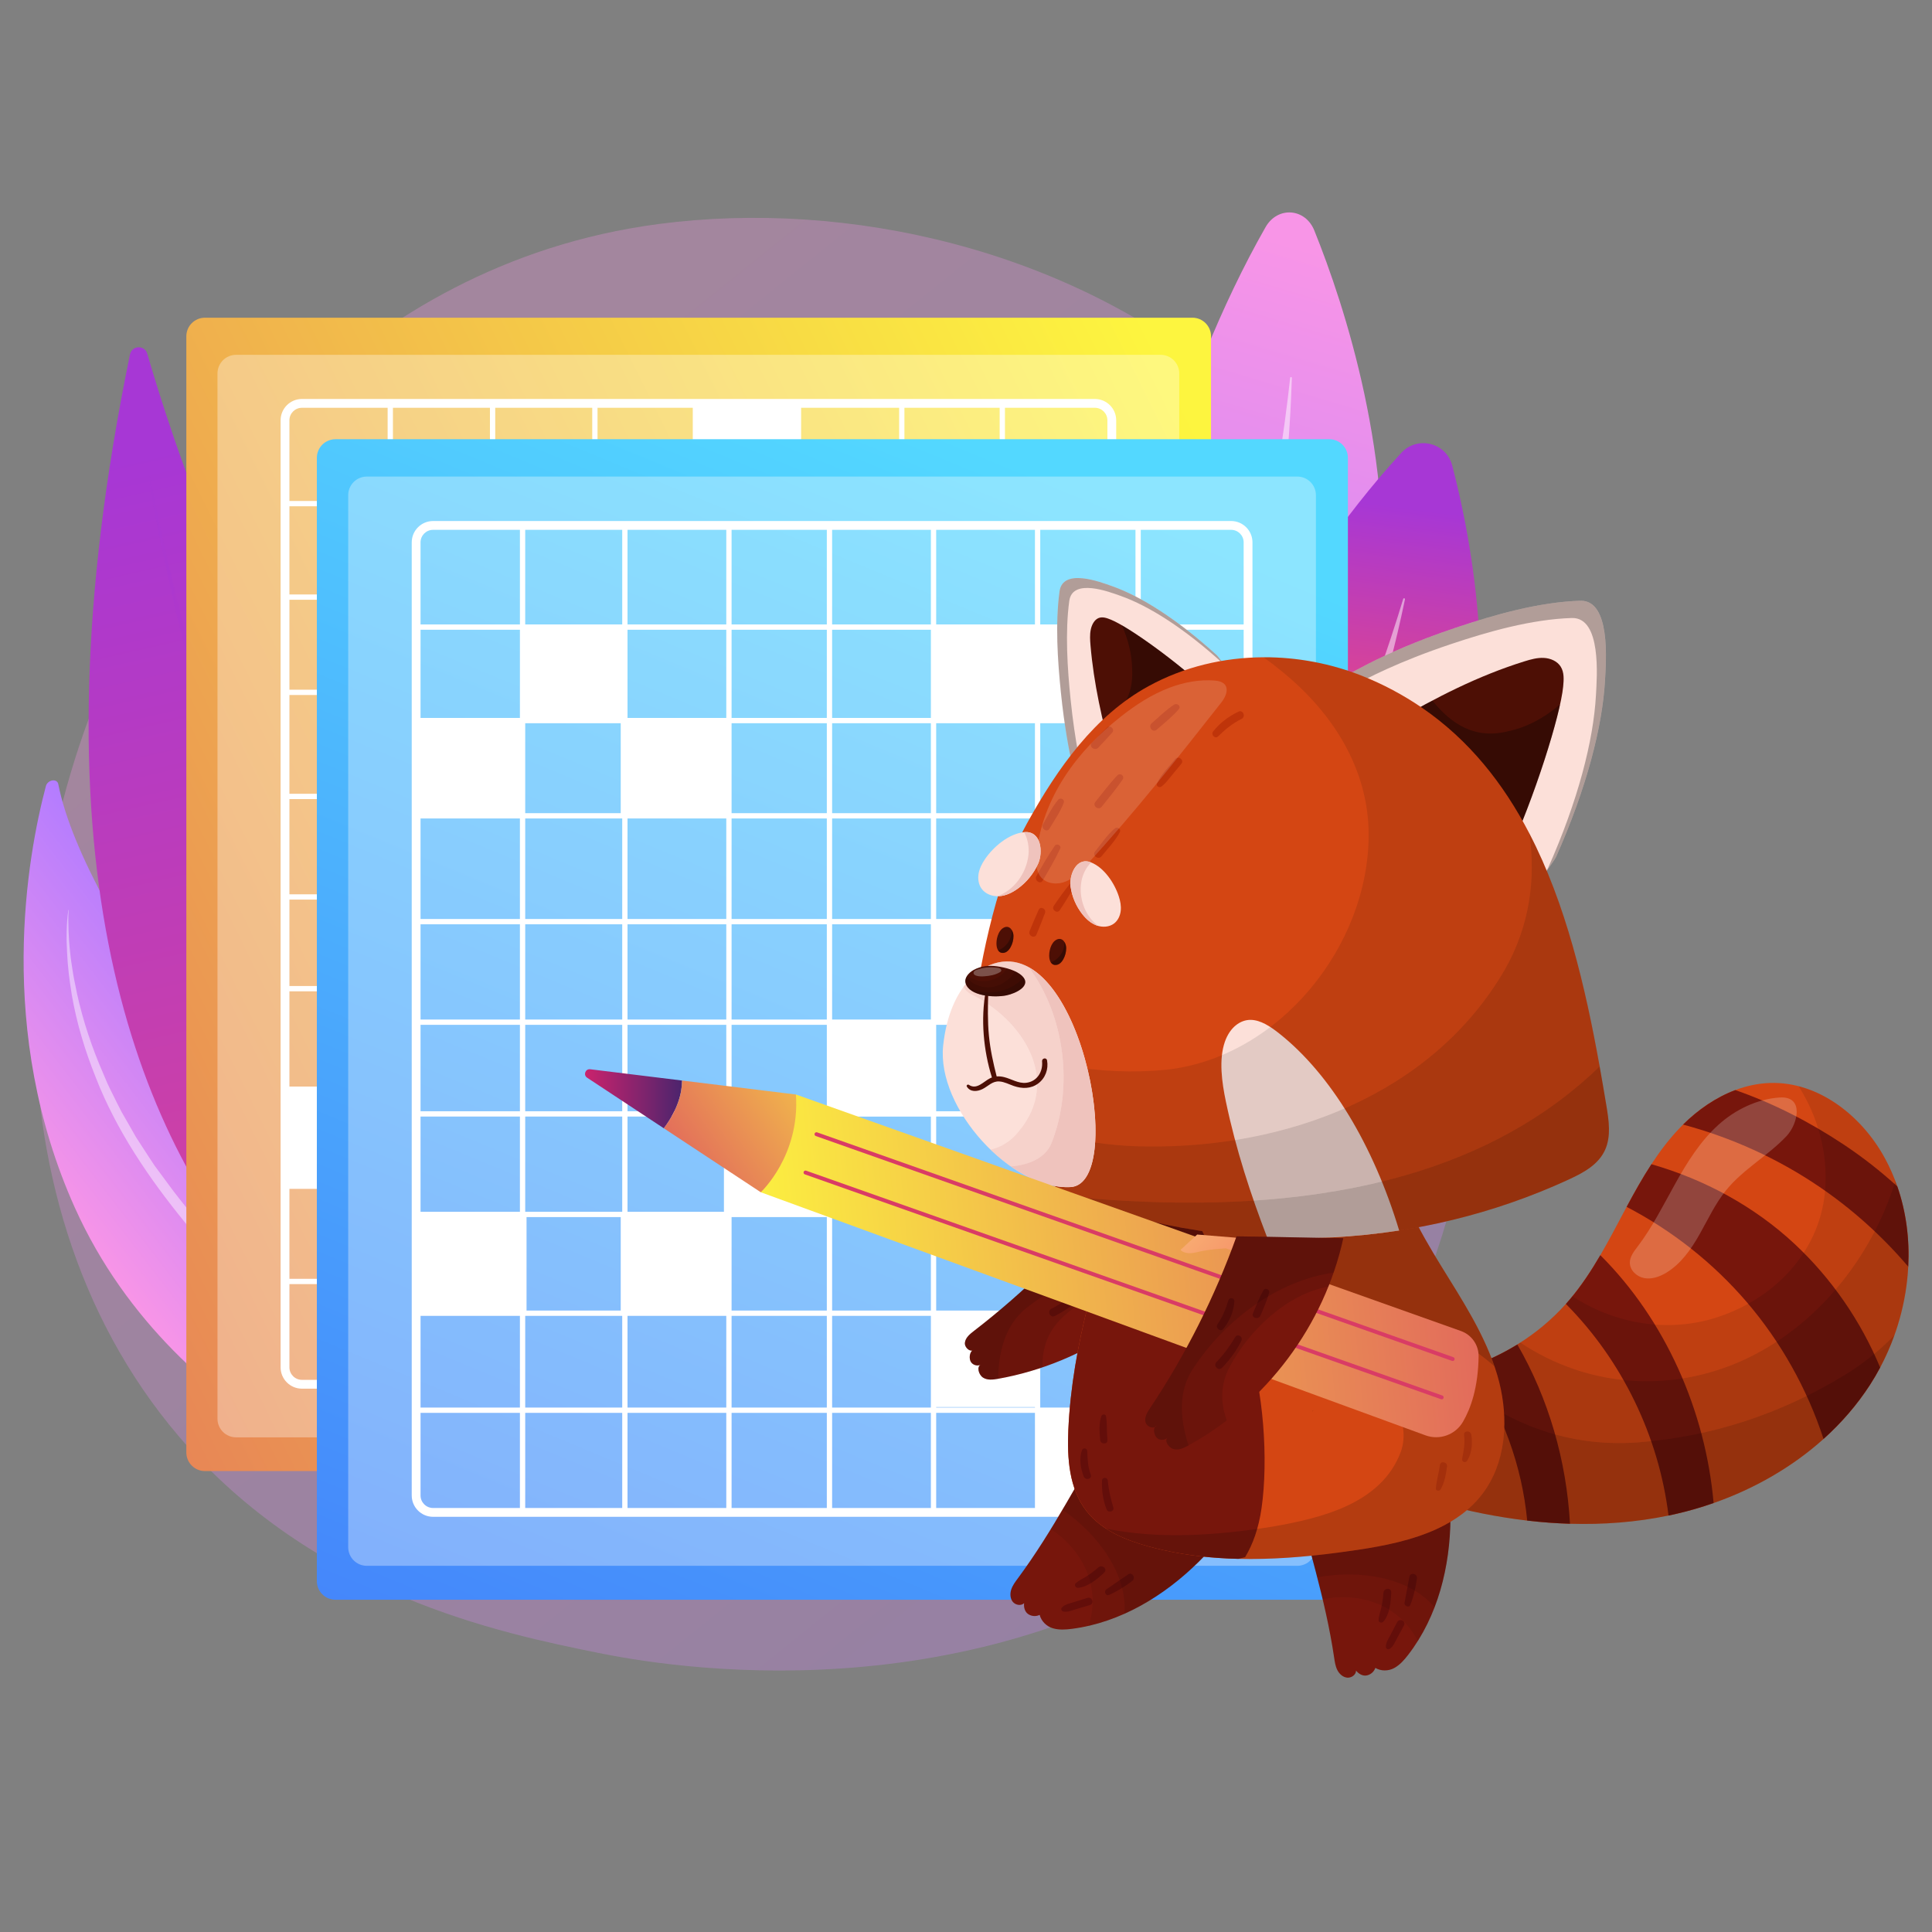 <?xml version="1.0" encoding="utf-8"?>
<!-- Generator: Adobe Illustrator 24.1.2, SVG Export Plug-In . SVG Version: 6.00 Build 0)  -->
<svg version="1.1" xmlns="http://www.w3.org/2000/svg" xmlns:xlink="http://www.w3.org/1999/xlink" x="0px" y="0px"
	 viewBox="0 0 3710 3710" style="enable-background:new 0 0 3710 3710;" xml:space="preserve">
<rect x="0" y="0" width="3710" height="3710" fill="#808080" stroke="none"/>
<style type="text/css">
	.st0{opacity:0.3;fill:url(#SVGID_1_);}
	.st1{fill:url(#SVGID_2_);}
	.st2{opacity:0.5;fill:#FFFFFF;}
	.st3{fill:url(#SVGID_3_);}
	.st4{fill:url(#SVGID_4_);}
	.st5{opacity:0.45;fill:#FFFFFF;}
	.st6{fill:url(#SVGID_5_);}
	.st7{opacity:0.43;fill:url(#SVGID_6_);}
	.st8{fill:url(#SVGID_7_);}
	.st9{opacity:0.33;fill:#FFFFFF;}
	.st10{fill:#FFFFFF;}
	.st11{fill:url(#SVGID_8_);}
	.st12{fill:#77160C;}
	.st13{fill:#630E0A;}
	.st14{opacity:0.2;}
	.st15{opacity:0.1;}
	.st16{fill:#D44613;}
	.st17{opacity:0.3;}
	.st18{opacity:0.07;}
	.st19{opacity:0.15;}
	.st20{fill:#C1380E;}
	.st21{fill:#FCE0D9;}
	.st22{fill:#4D0F05;}
	.st23{fill:#BF340A;}
	.st24{fill:#EFC3BD;}
	.st25{opacity:0.5;}
	.st26{fill:#ECECEC;}
	.st27{fill:url(#SVGID_9_);}
	.st28{fill:url(#SVGID_10_);}
	.st29{fill:url(#SVGID_11_);}
	.st30{fill:url(#SVGID_12_);}
	.st31{fill:url(#SVGID_13_);}
	.st32{fill:url(#SVGID_14_);}
</style>
<g id="Background">
</g>
<g id="Illustration">
	<g>
		<linearGradient id="SVGID_1_" gradientUnits="userSpaceOnUse" x1="3204.649" y1="4031.235" x2="722.489" y2="948.548">
			<stop  offset="0" style="stop-color:#B37CFF"/>
			<stop  offset="1" style="stop-color:#F895E7"/>
		</linearGradient>
		<path class="st0" d="M2521.79,2815.53c-57.01,60.02-110.96,98.73-153.58,129.31c-501.01,359.48-1093.84,254.69-1219.84,229.1
			c-186.05-37.79-545.69-110.83-805.7-416.6c-393.37-462.6-332.12-1191.41-26.99-1672.51c55.81-88,350.63-576.43,949.85-654.76
			c362.64-47.4,785.36,48.2,1091.48,304.67C2999.59,1273.11,2953.84,2360.68,2521.79,2815.53z"/>
		<g>
			<g>
				
					<linearGradient id="SVGID_2_" gradientUnits="userSpaceOnUse" x1="3293.025" y1="2783.158" x2="3996.62" y2="1427.812" gradientTransform="matrix(0.658 -0.277 0.162 0.96 -347.799 211.961)">
					<stop  offset="0" style="stop-color:#B37CFF"/>
					<stop  offset="1" style="stop-color:#F895E7"/>
				</linearGradient>
				<path class="st1" d="M2021.45,2029.99c0,0,66.18-993.04,408.81-1593.84c23.03-40.39,76.18-36.77,93.63,6.51
					C2640.56,732.09,2912.16,1625.85,2021.45,2029.99z"/>
				<path class="st2" d="M2097.21,1952.18c-1.75,2.68,1.5,5.75,3.55,3.36c75.5-88.17,356.78-504.13,379.97-1229.59
					c0.07-2.33-2.99-2.62-3.24-0.31C2458.88,896.36,2373.62,1529.03,2097.21,1952.18z"/>
			</g>
			<g>
				
					<linearGradient id="SVGID_3_" gradientUnits="userSpaceOnUse" x1="1351.411" y1="2338.163" x2="1085.183" y2="2762.156" gradientTransform="matrix(0.908 -0.419 0.419 0.908 332.394 -602.802)">
					<stop  offset="0" style="stop-color:#A737D5"/>
					<stop  offset="1" style="stop-color:#EF497A"/>
				</linearGradient>
				<path class="st3" d="M2005.39,2284.8c0,0,228.16-918,685.48-1415.17c30.74-33.42,86.25-19.8,97.76,24.13
					C2865.58,1187.48,3009.65,2077.45,2005.39,2284.8z"/>
				<path class="st2" d="M2097.73,2226.46c-2.27,2.17,0.67,5.68,3.21,3.83c93.72-68.11,456.84-403.84,596.98-1079.32
					c0.45-2.17-2.74-3.03-3.37-0.91C2647.69,1306.48,2456.86,1883.05,2097.73,2226.46z"/>
			</g>
		</g>
		<g>
			<g>
				
					<linearGradient id="SVGID_4_" gradientUnits="userSpaceOnUse" x1="4407.8" y1="8141.754" x2="4903.605" y2="8141.754" gradientTransform="matrix(-0.793 0.609 0.487 0.634 104.013 -5741.373)">
					<stop  offset="0" style="stop-color:#B37CFF"/>
					<stop  offset="1" style="stop-color:#F895E7"/>
				</linearGradient>
				<path class="st4" d="M821.82,2890.16c0,0,49.87-214.41-116.77-437.31c-154.61-206.82-542.06-686.07-593.1-947.02
					c-2.26-11.56-20.54-8.66-23.85,3.82c-35.43,133.79-97.14,469.85,55.77,809.74C341.08,2757.69,821.82,2890.16,821.82,2890.16z"/>
				<path class="st5" d="M131.19,1747.51c-3.74,27.03-3.86,54.46-2.39,81.71c1.19,27.32,4.71,54.47,9.1,81.5
					c9.37,53.98,25.28,106.77,45.72,157.65c39.79,102.46,102.82,194.68,171.48,278.96c17.06,21.24,34.43,42.24,51.81,63.23
					c17.57,20.82,35.21,41.59,53.21,62.02c17.84,20.59,36.02,40.85,54.13,61.17l55.15,60.16c36.82,40.01,73.66,79.93,108.83,121.08
					c17.75,20.46,34.41,41.72,50.14,63.65c7.32,11.28,15.22,22.28,21.55,34.15c7.16,11.46,12.44,23.81,18.23,36.01l0.07,0.16
					c0.61,1.29,2.15,1.84,3.44,1.23c1.21-0.58,1.77-1.99,1.32-3.22c-9.46-25.81-22.35-50.22-37.04-73.38
					c-15.06-22.88-31.11-45.11-48.16-66.42c-33.99-42.77-70.38-83.3-106.15-124.24l-53.69-61.33
					c-17.84-20.47-35.78-40.84-53.33-61.53c-35.3-41.22-69.97-82.94-104-125.19c-16.69-21.33-34.19-42.26-49.79-64.13l-24.04-32.49
					c-7.6-11.11-14.73-22.54-22.12-33.8l-11-16.95c-3.84-5.55-6.74-11.65-10.21-17.41l-20.08-35.06
					c-6.31-11.89-12.04-24.08-18.09-36.11c-2.93-6.06-6.12-12.01-8.84-18.17l-7.92-18.58c-21.53-49.36-38.83-100.72-50.49-153.47
					c-2.43-13.26-5.66-26.42-7.76-39.77c-2.05-13.35-4.37-26.7-5.56-40.18c-1.66-13.44-2.41-26.97-3.06-40.5
					c-0.46-13.53-0.81-27.13,0.18-40.66c0.02-0.18-0.1-0.34-0.28-0.36C131.38,1747.21,131.22,1747.34,131.19,1747.51z"/>
			</g>
			<g>
				
					<linearGradient id="SVGID_5_" gradientUnits="userSpaceOnUse" x1="-958.037" y1="513.672" x2="-2595.768" y2="2583.17" gradientTransform="matrix(-0.902 -0.431 -0.431 0.902 -262.211 -29.131)">
					<stop  offset="0" style="stop-color:#A737D5"/>
					<stop  offset="1" style="stop-color:#EF497A"/>
				</linearGradient>
				<path class="st6" d="M249.6,680.55c3.59-17.43,28.22-18.46,33.18-1.37c47.98,165.24,187.35,594.59,397.88,821.19
					c342.8,368.96,574.16,971.02,359.56,1285.88C1040.22,2786.24-141.82,2579.78,249.6,680.55z"/>
				
					<linearGradient id="SVGID_6_" gradientUnits="userSpaceOnUse" x1="240.898" y1="1952.669" x2="765.53" y2="1952.669" gradientTransform="matrix(0.996 -0.089 0.089 0.996 -51.161 -144.396)">
					<stop  offset="0" style="stop-color:#A737D5"/>
					<stop  offset="1" style="stop-color:#EF497A"/>
				</linearGradient>
				<path class="st7" d="M285.5,916.63c0.49,5.17,1.34,9.68,2.04,14.44l2.38,14.08l5.07,28.08c3.49,18.7,7.17,37.36,10.91,56
					c7.58,37.27,15.63,74.45,24.01,111.55c16.88,74.18,35.69,147.91,55.65,221.32c19.89,73.44,41.69,146.36,64.98,218.8l8.69,27.18
					l9.04,27.07c6.11,18.02,11.88,36.15,18.29,54.06l18.86,53.87l19.67,53.59c53.2,142.61,113.89,282.57,184.28,417.64
					c4.28,8.5,8.84,16.86,13.45,25.19l13.73,25.04l13.73,25.03c4.68,8.29,9.58,16.45,14.36,24.68
					c9.71,16.38,19.03,32.98,29.05,49.17l30.34,48.39c41.66,63.74,86.12,125.68,134.71,184.29c0.68,0.82,1.89,0.93,2.71,0.25
					c0.81-0.67,0.93-1.86,0.29-2.67l-0.02-0.02c-47-59.66-90.52-121.93-130.96-186.14l-29.73-48.53
					c-9.82-16.23-18.94-32.88-28.44-49.3c-4.68-8.25-9.48-16.43-14.05-24.74l-13.43-25.09l-13.43-25.09
					c-4.51-8.34-8.96-16.72-13.14-25.24l-25.66-50.8c-8.45-16.99-16.43-34.21-24.67-51.3c-4.06-8.57-8.24-17.09-12.21-25.71
					l-11.71-25.94l-11.71-25.94c-3.94-8.63-7.81-17.29-11.47-26.05c-30.45-69.54-58.14-140.25-85.13-211.2
					c-53.44-142.15-99.57-286.99-141.11-433.09c-20.65-73.09-39.86-146.6-57.7-220.44c-8.96-36.91-17.59-73.91-25.75-111
					c-4.03-18.56-8-37.13-11.78-55.74l-5.51-27.94l-2.6-13.99c-0.78-4.63-1.69-9.46-2.21-13.74l-0.05-0.42
					c-0.13-1.05-1.08-1.8-2.13-1.67C286.14,914.68,285.4,915.61,285.5,916.63z"/>
			</g>
		</g>
		<g>
			<g>
				<g>
					<linearGradient id="SVGID_7_" gradientUnits="userSpaceOnUse" x1="2466.903" y1="1160.783" x2="-1478.259" y2="3112.6">
						<stop  offset="0" style="stop-color:#FDF53F"/>
						<stop  offset="1" style="stop-color:#D93C65"/>
					</linearGradient>
					<path class="st8" d="M2289.78,2824.88H393.56c-19.75,0-35.75-16.01-35.75-35.75V645.83c0-19.75,16.01-35.75,35.75-35.75
						h1896.21c19.75,0,35.75,16.01,35.75,35.75v2143.29C2325.53,2808.87,2309.52,2824.88,2289.78,2824.88z"/>
					<path class="st9" d="M2228.73,2760.11H453.39c-19.75,0-35.75-16.01-35.75-35.75V717.11c0-19.75,16.01-35.75,35.75-35.75
						h1775.34c19.75,0,35.75,16.01,35.75,35.75v2007.25C2264.49,2744.1,2248.48,2760.11,2228.73,2760.11z"/>
				</g>
				<g>
					<path class="st10" d="M2102.47,2666.65H579.81c-22.6,0-40.98-18.39-40.98-40.98V807.11c0-22.6,18.39-40.98,40.98-40.98h1522.65
						c22.6,0,40.98,18.39,40.98,40.98v1818.55C2143.45,2648.26,2125.07,2666.65,2102.47,2666.65z M579.81,783.06
						c-13.26,0-24.05,10.79-24.05,24.05v1818.55c0,13.26,10.79,24.05,24.05,24.05h1522.65c13.26,0,24.05-10.79,24.05-24.05V807.11
						c0-13.26-10.79-24.05-24.05-24.05H579.81z"/>
					<rect x="547.94" y="1141.55" class="st10" width="1588.49" height="10.16"/>
					<rect x="544.55" y="962.04" class="st10" width="1585.1" height="10.16"/>
					<rect x="547.94" y="1524.28" class="st10" width="1588.49" height="10.16"/>
					<rect x="541.16" y="1324.44" class="st10" width="1585.1" height="10.16"/>
					<rect x="547.94" y="1893.45" class="st10" width="1581.72" height="10.16"/>
					<rect x="547.94" y="1717.33" class="st10" width="1581.72" height="10.16"/>
					<rect x="547.94" y="2272.8" class="st10" width="1581.72" height="10.16"/>
					<rect x="544.55" y="2455.69" class="st10" width="1578.33" height="10.16"/>
					<rect x="551.32" y="2086.51" class="st10" width="1581.72" height="10.16"/>
					<rect x="744.38" y="772.37" class="st10" width="10.16" height="1886.54"/>
					<rect x="940.82" y="768.98" class="st10" width="10.16" height="1886.54"/>
					<rect x="1137.27" y="779.14" class="st10" width="10.16" height="1886.54"/>
					<rect x="1330.33" y="775.75" class="st10" width="10.16" height="1886.54"/>
					<rect x="1526.77" y="779.14" class="st10" width="10.16" height="1886.54"/>
					<rect x="1726.6" y="775.75" class="st10" width="10.16" height="1886.54"/>
					<rect x="1919.66" y="779.14" class="st10" width="10.16" height="1886.54"/>
					<rect x="745.67" y="1338.68" class="st10" width="203.47" height="182.31"/>
					<rect x="745.67" y="964.49" class="st10" width="203.47" height="182.31"/>
					<rect x="937.75" y="1146.8" class="st10" width="203.47" height="182.31"/>
					<rect x="1334.92" y="1719.77" class="st10" width="203.47" height="182.31"/>
					<rect x="1134.71" y="1902.08" class="st10" width="203.47" height="188.82"/>
					<rect x="1535.14" y="1530.95" class="st10" width="203.47" height="188.82"/>
					<rect x="1925.8" y="1327.48" class="st10" width="203.47" height="203.47"/>
					<rect x="1334.92" y="770.27" class="st10" width="203.47" height="203.47"/>
					<rect x="1722.7" y="964.49" class="st10" width="203.47" height="182.31"/>
					<rect x="937.75" y="2092.53" class="st10" width="203.47" height="188.82"/>
					<rect x="544.89" y="2091.99" class="st10" width="203.47" height="188.82"/>
					<rect x="1730.47" y="2460.4" class="st10" width="195.33" height="195.33"/>
					<rect x="1929.87" y="1899.73" class="st10" width="205.91" height="195.33"/>
					<rect x="1535.14" y="2279.72" class="st10" width="195.33" height="177.43"/>
				</g>
			</g>
			<g>
				<g>
					<linearGradient id="SVGID_8_" gradientUnits="userSpaceOnUse" x1="2027.132" y1="920.577" x2="222.792" y2="5285.493">
						<stop  offset="0" style="stop-color:#53D8FF"/>
						<stop  offset="1" style="stop-color:#3840F7"/>
					</linearGradient>
					<path class="st11" d="M2552.62,3071.98H644.2c-19.75,0-35.75-16.01-35.75-35.75V879.19c0-19.75,16.01-35.75,35.75-35.75
						h1908.42c19.75,0,35.75,16.01,35.75,35.75v2157.04C2588.38,3055.97,2572.37,3071.98,2552.62,3071.98z"/>
					<path class="st9" d="M2491.2,3006.81H704.4c-19.75,0-35.75-16.01-35.75-35.75V950.91c0-19.75,16.01-35.75,35.75-35.75h1786.8
						c19.75,0,35.75,16.01,35.75,35.75v2020.14C2526.95,2990.8,2510.94,3006.81,2491.2,3006.81z"/>
				</g>
				<g>
					<path class="st10" d="M2364.13,2912.72H831.62c-22.6,0-40.98-18.39-40.98-40.98V1041.49c0-22.6,18.38-40.98,40.98-40.98
						h1532.51c22.6,0,40.98,18.39,40.98,40.98v1830.24C2405.11,2894.33,2386.73,2912.72,2364.13,2912.72z M831.62,1017.44
						c-13.26,0-24.05,10.79-24.05,24.05v1830.24c0,13.26,10.79,24.05,24.05,24.05h1532.51c13.26,0,24.05-10.79,24.05-24.05V1041.49
						c0-13.26-10.79-24.05-24.05-24.05H831.62z"/>
					<rect x="798.57" y="1378.64" class="st10" width="1598.65" height="10.16"/>
					<rect x="795.18" y="1199.13" class="st10" width="1595.26" height="10.16"/>
					<rect x="798.57" y="1764.75" class="st10" width="1598.65" height="10.16"/>
					<rect x="791.8" y="1561.53" class="st10" width="1595.26" height="10.16"/>
					<rect x="798.57" y="2133.93" class="st10" width="1591.88" height="10.16"/>
					<rect x="798.57" y="1957.81" class="st10" width="1591.88" height="10.16"/>
					<rect x="798.57" y="2516.66" class="st10" width="1591.88" height="10.16"/>
					<rect x="795.18" y="2702.94" class="st10" width="1588.49" height="10.16"/>
					<rect x="801.96" y="2326.99" class="st10" width="1591.88" height="10.16"/>
					<rect x="998.4" y="1009.46" class="st10" width="10.16" height="1893.32"/>
					<rect x="1194.85" y="1006.07" class="st10" width="10.16" height="1896.7"/>
					<rect x="1394.68" y="1012.84" class="st10" width="10.16" height="1896.7"/>
					<rect x="1587.74" y="1009.46" class="st10" width="10.16" height="1896.7"/>
					<rect x="1787.57" y="1012.84" class="st10" width="10.16" height="1896.7"/>
					<rect x="1987.4" y="1009.46" class="st10" width="10.16" height="1896.7"/>
					<rect x="2180.46" y="1012.84" class="st10" width="10.16" height="1896.7"/>
					<rect x="798.9" y="1383.49" class="st10" width="204.73" height="183.44"/>
					<rect x="998.72" y="1200.05" class="st10" width="204.73" height="183.44"/>
					<rect x="1191.98" y="1383.49" class="st10" width="204.73" height="183.44"/>
					<rect x="1591.62" y="1960.01" class="st10" width="204.73" height="183.44"/>
					<rect x="1390.16" y="2143.45" class="st10" width="204.73" height="189.99"/>
					<rect x="1793.08" y="1770.02" class="st10" width="204.73" height="189.99"/>
					<rect x="2186.16" y="1565.29" class="st10" width="204.73" height="204.73"/>
					<rect x="1789.8" y="1200.05" class="st10" width="204.73" height="183.44"/>
					<rect x="1981.81" y="1200.05" class="st10" width="204.73" height="183.44"/>
					<rect x="1191.98" y="2335.08" class="st10" width="204.73" height="189.99"/>
					<rect x="806.38" y="2335.08" class="st10" width="204.73" height="189.99"/>
					<rect x="1989.62" y="2705.24" class="st10" width="196.54" height="196.54"/>
					<rect x="2190.26" y="2141.09" class="st10" width="207.19" height="196.54"/>
					<rect x="1793.08" y="2523.44" class="st10" width="196.54" height="178.53"/>
				</g>
			</g>
		</g>
		<g>
			<g>
				<g>
					<g>
						<path class="st12" d="M2132.89,2296.95c-76.69,96.57-165.17,183.76-262.85,259.01c-7.65,5.89-15.98,12.75-17.16,22.33
							c-1.18,9.58,10.73,19.7,18,13.34c-8.14,1.51-10.48,13.9-7.51,21.63c2.97,7.73,13.57,11.31,20.62,6.98
							c-9.27,3.51-4.79,19.49,3.46,25c8.25,5.51,19.12,4.24,28.88,2.51c168.27-29.73,321.65-135.26,409.55-281.8
							C2260.22,2342.95,2198.54,2319.95,2132.89,2296.95z"/>
					</g>
					<g>
						<path class="st13" d="M2088.95,2413.39c2.35-6.24-6.59-10.38-10.32-5.11c-10.24,14.46-20.64,26.34-34.84,37.06
							c-6.39,4.82,0.83,16.26,7.76,11.92C2067.91,2447.02,2082.09,2431.64,2088.95,2413.39z"/>
					</g>
					<g>
						<path class="st13" d="M2148.43,2411.67c-12.03,10.64-22.5,23.38-33.13,35.39c-6.42,7.26,6.18,15.74,12.54,8.48
							c10.13-11.58,20.92-23.11,29.58-35.85C2161.22,2414.08,2153.62,2407.08,2148.43,2411.67z"/>
					</g>
					<g>
						<path class="st13" d="M2068.31,2479.46c-15.24,13.21-31.55,24.49-49.45,33.81c-8.75,4.55-2.2,18.29,6.63,13.83
							c19.16-9.68,36.57-21.98,51.79-37.14C2083.51,2483.76,2075.11,2473.58,2068.31,2479.46z"/>
					</g>
					<g class="st14">
						<path d="M1976.81,2507.38c84.59-64.89,203.36-104.75,310.15-84.67c14.06-18.13,27.1-37.06,38.91-56.76
							c-65.65-23-127.33-46.01-192.99-69.01c-76.68,96.57-165.17,183.76-262.85,259.01c-7.65,5.89-15.98,12.75-17.16,22.33
							c-0.99,8.01,7.16,16.35,14.11,15.18c1.11-0.91,2.4-1.56,3.89-1.84c-1.2,1.05-2.52,1.61-3.89,1.84
							c-4.92,4.06-6.04,13.48-3.61,19.79c2.75,7.17,12.07,10.76,19.03,7.79c0.48-0.31,1.01-0.59,1.59-0.81
							c-0.58,0.22-1.11,0.49-1.59,0.81c-7.1,4.68-2.68,19.03,5.05,24.19c8.25,5.51,19.12,4.24,28.88,2.51
							c0.17-0.03,0.33-0.07,0.5-0.1C1917.54,2594.18,1931.04,2539.87,1976.81,2507.38z"/>
					</g>
					<g class="st15">
						<path d="M2040.29,2529.8c56.91-53.81,149.09-97.23,228.54-84.86c6.22-7.26,12.27-14.67,18.13-22.22
							c-106.79-20.08-225.56,19.78-310.15,84.67c-45.77,32.49-59.27,86.79-59.99,140.27c28.88-5.13,57.3-12.52,85.04-21.94
							C2000.88,2590.57,2011.65,2556.45,2040.29,2529.8z"/>
					</g>
				</g>
				<g>
					<g>
						<path class="st16" d="M3619.45,2223.96c9.54,17.52,17.5,35.72,23.97,54.4l0.02,0.02c17.01,49.05,23.64,101.5,20.92,153.93
							c-3.4,67.03-22.06,134.01-53.91,193.72l-0.02,0.02c-5.97,11.28-12.42,22.3-19.34,32.99c-24.99,38.7-55.24,73.49-89.37,104.16
							c-60.62,54.47-133.53,95.92-211.1,123.07c-24.12,8.46-48.69,15.51-73.49,21.16c-4.36,0.99-8.72,1.94-13.07,2.85
							c-62.27,12.93-125.75,17.66-189.22,15.74c-27.42-0.81-54.85-2.88-82.18-6.07c-57.12-6.66-113.78-18.16-169.02-33.37
							c-39.99-73.28-85.74-164.92-121.48-240.41c61.33,6.25,123.87-1.8,182.32-22.03c31.17-10.77,61.18-24.99,89.22-42.32
							c34.56-21.41,66.16-47.56,93.26-77.86c2.69-2.99,5.35-6.03,7.94-9.12c22.09-26.25,40.91-54.89,58.17-84.53
							c15.81-27.02,30.35-54.87,45.03-82.49c1.83-3.41,3.64-6.84,5.47-10.25c14.91-27.81,30.34-55.53,47.6-81.93
							c16.5-25.25,34.71-49.25,55.7-70.98c1.64-1.71,3.32-3.41,5.02-5.1l0.02-0.02c28.65-28.41,62.97-52.21,100.38-66.29
							c21.41-8.06,43.81-12.92,66.76-13.65C3492.01,2076.68,3575.35,2142.88,3619.45,2223.96z"/>
					</g>
					<g>
						<path class="st12" d="M2913.7,2581.81c60.26,104.16,94.45,223.62,101.14,344.21c-27.42-0.81-54.85-2.88-82.18-6.07
							c-10.05-105.62-47.63-208.71-108.18-295.82C2855.65,2613.36,2885.66,2599.14,2913.7,2581.81z"/>
					</g>
					<g>
						<path class="st12" d="M3290.61,2886.27c-24.12,8.46-48.69,15.51-73.49,21.16c-4.36,0.99-8.72,1.94-13.07,2.85
							c-18.65-152.02-89.15-297.7-197.1-406.34c2.69-2.99,5.35-6.03,7.94-9.12c22.09-26.25,40.91-54.89,58.17-84.53
							C3197.9,2534.59,3275.14,2709.34,3290.61,2886.27z"/>
					</g>
					<g>
						<path class="st12" d="M3610.45,2626.04l-0.02,0.02c-5.97,11.28-12.42,22.3-19.34,32.99c-24.99,38.7-55.24,73.49-89.37,104.16
							c-31.42-96.16-81.74-186.16-147.59-263.01c-64.21-74.89-143.03-137.15-230.55-182.64c14.91-27.81,30.34-55.53,47.6-81.93
							c101.95,29.17,197.74,81.04,274.86,152.99C3516.95,2454.8,3573.17,2536.51,3610.45,2626.04z"/>
					</g>
					<g>
						<path class="st12" d="M3643.42,2278.36l0.02,0.02c17.01,49.05,23.64,101.5,20.92,153.93
							c-49.85-58.55-107.5-110.43-171.1-153.63c-79.58-54.01-168.4-94.38-261.34-119.15c28.65-28.41,62.97-52.21,100.38-66.29
							c73.3,25.53,143.22,61.38,208.91,105.13C3577.26,2222.38,3611.44,2249.16,3643.42,2278.36z"/>
					</g>
					<g class="st14">
						<path d="M3139.12,2651.77c-79.89-4.28-155.56-30.82-219.7-73.65c-1.91,1.22-3.79,2.49-5.72,3.68
							c-28.04,17.34-58.05,31.55-89.22,42.32c-15.08,5.22-30.43,9.61-45.96,13.17c99.03,88,221.23,143.58,368.29,132.35
							c141.84-11.49,271.35-54.18,392.32-127.44c36.84-22.04,69.83-48.46,98.74-78.28c15.17-42.44,24.22-87.01,26.49-131.62
							c2.72-52.43-3.91-104.88-20.92-153.93l-0.02-0.02c-1.19-3.44-2.45-6.85-3.74-10.25
							C3571.95,2485.53,3377.43,2664.1,3139.12,2651.77z"/>
					</g>
					<g class="st15">
						<path d="M3453.93,2085.88c36.78,58.56,56.65,126.91,50.78,200.8c-10.9,124.52-107.9,217.3-225.75,248.31
							c-91.35,22.98-184.33,3.11-259.56-45.68c-1.5,1.84-2.97,3.69-4.5,5.51c-2.59,3.09-5.25,6.13-7.94,9.12
							c-25.58,28.61-55.22,53.47-87.54,74.18c64.14,42.82,139.81,69.37,219.7,73.65c238.31,12.33,432.83-166.24,500.56-383.65
							c-5.73-15.1-12.45-29.86-20.23-44.16C3584.25,2159.25,3524.05,2104.07,3453.93,2085.88z"/>
					</g>
					<g class="st17">
						<path d="M3539.12,2642.21c-120.97,73.26-250.48,115.94-392.32,127.44c-147.06,11.23-269.26-44.35-368.29-132.35
							c-44.68,10.24-90.85,13.5-136.36,8.86c35.74,75.5,81.49,167.13,121.48,240.41c55.24,15.21,111.9,26.71,169.02,33.37
							c27.32,3.18,54.75,5.26,82.18,6.07c63.47,1.92,126.95-2.8,189.22-15.74c4.35-0.91,8.7-1.86,13.07-2.85
							c24.8-5.65,49.37-12.7,73.49-21.16c77.57-27.15,150.48-68.6,211.1-123.07c34.13-30.67,64.38-65.47,89.37-104.16
							c6.92-10.69,13.37-21.71,19.34-32.99l0.02-0.02c10.65-19.97,19.79-40.77,27.42-62.1
							C3608.96,2593.75,3575.96,2620.18,3539.12,2642.21z"/>
					</g>
					<g class="st14">
						<path class="st10" d="M3299.73,2160.07c-34.8,31.49-60.03,72.03-82.85,113.04c-22.82,41.01-43.86,83.31-72.21,120.71
							c-6.99,9.22-14.77,19.08-14.9,30.66c-0.17,14.74,13.16,27.18,27.66,29.84c14.5,2.65,29.41-2.57,42.05-10.16
							c28.27-16.99,47.92-45.14,64.16-73.85c16.25-28.71,30.15-59.06,50.93-84.67c32.85-40.47,80.52-66.24,116.25-104.19
							c21.62-22.96,34.49-77.13-13.25-73.95C3373.95,2110.4,3331.78,2131.08,3299.73,2160.07z"/>
					</g>
				</g>
				<g>
					<g>
						<path class="st12" d="M2755.37,2694.35c1.56,6.47,3.1,12.97,4.57,19.46c15.05,66.25,25.87,133.4,25.4,201.17
							c-0.65,93.3-24.18,188.82-81.16,262.71c-7.65,9.92-16.13,19.61-27.13,25.55c-11.01,5.94-25.22,6.04-35.98-0.37
							c-2.49,7.4-9.22,13.19-16.89,14.52c-7.67,1.36-15.28-3.21-20.12-9.33c-0.17,8.27-9.22,14.45-17.46,13.46
							c-8.21-0.97-14.98-7.4-18.66-14.8c-3.67-7.43-4.84-15.79-6.05-23.99c-8.29-55.9-21.19-110.92-35.48-165.64
							c-6.02-23.19-12.32-46.29-18.58-69.4c63.82-86.4,128.22-168.58,192.01-255c11.33-15.36,23.76-33.62,36.93-48.22
							C2744.43,2660.59,2750.74,2677.3,2755.37,2694.35z"/>
					</g>
					<g>
						<path class="st13" d="M2683.07,3114.81c-4.45,8.22-8.73,16.52-13.01,24.83c-3.57,6.95-9.29,15.14-8.71,23.21
							c0.26,3.59,4.06,5.22,7.02,3.51c6.99-4.02,10.61-13.55,14.36-20.38c4.51-8.19,9-16.39,13.34-24.67
							C2700.43,3113,2687.52,3106.59,2683.07,3114.81z"/>
					</g>
					<g>
						<path class="st13" d="M2706.44,3028c-2.89,16.63-6.41,33.13-9.3,49.76c-1.11,6.37,8.62,10.49,11.19,3.9
							c6.37-16.34,10.23-33.24,12.6-50.61C2722.2,3021.69,2708.08,3018.53,2706.44,3028z"/>
					</g>
					<g>
						<path class="st13" d="M2656.61,3058.57c-0.66,9.43-1.99,18.79-3.99,28.02c-1.77,8.15-5.01,16.13-5.36,24.49
							c-0.2,4.71,6.26,6.27,9.06,3.14c12.38-13.81,14.69-38.73,15.21-56.45C2671.81,3048.03,2657.26,3049.21,2656.61,3058.57z"/>
					</g>
					<g class="st18">
						<path d="M2754.84,3086.44c-48.68-57.94-145.22-72.63-225.35-57.4c3.58,13.92,7.03,27.87,10.35,41.85
							c70.09-13.84,145.31,8.71,182.41,79.56c0.12,0.25,0.21,0.51,0.33,0.76C2735.43,3130.75,2746.16,3109.04,2754.84,3086.44z"/>
					</g>
					<g class="st19">
						<path d="M2736.76,2644.48c-13.17,14.6-25.6,32.86-36.93,48.22c-63.79,86.42-128.18,168.6-192.01,255
							c6.27,23.11,12.56,46.21,18.58,69.4c1.04,3.98,2.05,7.96,3.07,11.94c80.14-15.23,176.68-0.55,225.35,57.4
							c20.79-54.15,30.11-113.23,30.51-171.45c0.47-67.78-10.35-134.93-25.4-201.17c-1.48-6.49-3.02-13-4.57-19.46
							C2750.74,2677.3,2744.43,2660.59,2736.76,2644.48z"/>
					</g>
				</g>
				<g>
					<g>
						<path class="st12" d="M2436.48,2821.74c-3.46,5.68-6.97,11.37-10.51,17.01c-36.13,57.53-75.89,112.71-124.09,160.37
							c-66.36,65.6-150.47,116.61-242.99,128.67c-12.43,1.62-25.27,2.5-37.25-1.07c-11.99-3.57-22.12-13.53-25.21-25.67
							c-6.99,3.48-15.84,2.83-22.22-1.65c-6.39-4.45-8.55-13.06-7.66-20.82c-5.96,5.73-16.73,3.72-21.87-2.8
							c-5.12-6.48-5.38-15.82-2.76-23.66c2.65-7.86,7.72-14.6,12.66-21.26c33.61-45.43,63.34-93.5,91.86-142.32
							c12.11-20.67,23.97-41.47,35.86-62.26c106.21-16.1,209.83-28.8,316.03-44.94c18.87-2.87,40.56-7.02,60.2-8.06
							C2452.57,2790.1,2445.24,2806.39,2436.48,2821.74z"/>
					</g>
					<g>
						<path class="st13" d="M2088.35,3068.35c-8.96,2.68-17.85,5.53-26.75,8.39c-7.43,2.39-17.27,4.16-22.56,10.28
							c-2.36,2.73-0.81,6.56,2.49,7.45c7.79,2.09,17.08-2.11,24.56-4.29c8.98-2.62,17.94-5.25,26.87-8.04
							C2101.92,3079.33,2097.3,3065.67,2088.35,3068.35z"/>
					</g>
					<g>
						<path class="st13" d="M2166.2,3023.39c-13.79,9.73-27.94,18.93-41.73,28.66c-5.29,3.73-1.31,13.52,5.17,10.67
							c16.05-7.07,30.72-16.31,44.66-26.93C2181.82,3030.06,2174.05,3017.85,2166.2,3023.39z"/>
					</g>
					<g>
						<path class="st13" d="M2109.33,3009.84c-7.12,6.21-14.68,11.9-22.62,17.02c-7.01,4.52-14.94,7.88-21.1,13.55
							c-3.47,3.19,0,8.86,4.2,8.63c18.52-1.03,37.76-17.05,50.63-29.22C2127.54,3013.12,2116.4,3003.68,2109.33,3009.84z"/>
					</g>
					<g class="st18">
						<path d="M2159.2,3098.95c6.46-75.4-51.52-153.98-119.01-199.79c-7.3,12.38-14.7,24.7-22.23,36.94
							c59.4,39.7,96.72,108.79,72.95,185.15c-0.09,0.26-0.21,0.51-0.3,0.77C2114.16,3116.62,2137.09,3108.82,2159.2,3098.95z"/>
					</g>
					<g class="st19">
						<path d="M2458.52,2773.29c-19.63,1.03-41.33,5.19-60.2,8.06c-106.19,16.14-209.82,28.84-316.03,44.94
							c-11.88,20.79-23.74,41.58-35.86,62.26c-2.07,3.55-4.17,7.08-6.26,10.62c67.49,45.81,125.47,124.39,119.01,199.79
							c52.96-23.66,101.28-58.9,142.69-99.83c48.2-47.65,87.96-102.83,124.09-160.37c3.54-5.64,7.04-11.33,10.51-17.01
							C2445.24,2806.39,2452.57,2790.1,2458.52,2773.29z"/>
					</g>
				</g>
				<g>
					<path class="st16" d="M2888.35,2747.7c-0.34,6.68-0.99,13.31-1.81,19.91c-4.84,36.59-17.42,71.46-39.77,100.89
						c-22.83,30.11-53.11,51.58-87.15,67.35c-46.82,21.7-100.72,32.6-152.16,40.3c-12.75,1.9-25.55,3.71-38.35,5.38
						c-63.39,8.33-127.54,13.48-191.13,11.92c-48.52-1.16-96.7-6.23-143.94-16.8c-10-2.24-19.97-4.73-29.88-7.48
						c-44.35-12.26-89.42-31.21-117.74-67.5c-33.45-42.85-37.33-101.43-34.89-155.75c7.28-164.65,58.83-323.69,109.92-480.37
						c9.6-2.49,19.2-4.87,28.78-7.14c161.36-38.44,316.04-47.53,483.57-45.01c11.64,78.4,51.63,149.44,93.19,216.93
						c41.55,67.5,86.02,134.77,108.37,210.79c5.1,17.31,8.86,35.24,11.1,53.36C2888.64,2712.21,2889.34,2730.05,2888.35,2747.7z"/>
				</g>
				<g class="st14">
					<path d="M2519.88,2710.82c1.01-0.96,1.79-2.17,2.2-3.7C2520.99,2708.18,2520.28,2709.45,2519.88,2710.82z"/>
				</g>
				<g class="st14">
					<path d="M2548.09,2725.03c0.32-0.5,0.62-1.01,0.87-1.56C2548.6,2723.98,2548.31,2724.5,2548.09,2725.03z"/>
				</g>
				<g>
					<path class="st12" d="M2422.51,2896.28c-5.61,38.83-16.8,69.54-31.53,93.92c-4.3,1.19-8.64,2.27-13,3.26
						c-48.52-1.16-96.7-6.23-143.94-16.8c-10-2.24-19.97-4.73-29.88-7.48c-44.35-12.26-89.42-31.21-117.74-67.5
						c-33.45-42.85-37.33-101.43-34.89-155.75c7.28-164.65,58.83-323.69,109.92-480.37c9.6-2.49,19.2-4.87,28.78-7.14
						c28.49,6.15,55,17.56,72.85,37.64c33.31,37.5,54.66,83.9,74.04,130.15c20.9,49.96,40.08,100.63,58.03,151.67
						C2426.3,2666.38,2435.93,2803.35,2422.51,2896.28z"/>
				</g>
				<g>
					<path class="st13" d="M2094.56,2831.77c-5.65-15.14-6.11-29.49-6.79-45.4c-0.25-5.95-8.23-6.88-10.17-1.38
						c-5.67,16.12-2.67,34.97,3.58,50.46C2084.46,2843.57,2097.72,2840.24,2094.56,2831.77z"/>
				</g>
				<g>
					<path class="st13" d="M2123.94,2719.58c-0.76-4.98-7.83-4.02-9.15,0c-4.69,14.27-3.45,30.9-2.17,45.63
						c0.77,8.9,14.82,8.91,13.94,0C2125.07,2750.1,2126.23,2734.55,2123.94,2719.58z"/>
				</g>
				<g>
					<path class="st13" d="M2137.86,2894.47c-5.21-16.83-9.05-33.55-10.49-51.15c-0.58-7.13-10.96-7.31-11.22,0
						c-0.67,18.61,1.92,37.32,8.65,54.75C2127.87,2906.03,2140.49,2902.96,2137.86,2894.47z"/>
				</g>
				<g>
					<path class="st20" d="M2811.49,2755.7c2.05,16.03-0.79,30.11-3.76,45.75c-1.11,5.85,6.45,8.58,9.59,3.66
						c9.21-14.4,10.59-33.43,8.04-49.95C2824.02,2746.51,2810.34,2746.73,2811.49,2755.7z"/>
				</g>
				<g>
					<path class="st20" d="M2757.26,2858.21c-0.4,5.02,6.71,5.7,8.91,2.09c7.83-12.82,10.41-29.3,12.53-43.93
						c1.28-8.84-12.39-12.05-13.57-3.18C2763.14,2828.24,2758.45,2843.12,2757.26,2858.21z"/>
				</g>
				<g>
					<path class="st20" d="M2783.66,2684.76c1.23,17.57,1.15,34.73-1.47,52.19c-1.06,7.07,9,9.62,10.92,2.56
						c4.9-17.97,6.66-36.77,4.09-55.28C2796.02,2675.8,2783.03,2675.9,2783.66,2684.76z"/>
				</g>
				<g class="st17">
					<path d="M2766.97,2430.35c-41.55-67.5-81.54-138.53-93.19-216.93c-177.48-2.66-340.51,7.68-512.35,52.14
						c-14.98,45.94-29.99,92.07-43.92,138.49c213.44,8.87,424.93,50.24,623.54,139.93c46.16,19.78,90.46,46.32,128.65,79.61
						C2846.06,2554.69,2805.3,2492.61,2766.97,2430.35z"/>
				</g>
				<g class="st19">
					<path d="M2886.44,2694.5c-2.24-18.13-6.01-36.06-11.1-53.36c-1.73-5.9-3.65-11.74-5.64-17.54
						c-38.18-33.29-82.49-59.83-128.65-79.61c-198.61-89.69-410.1-131.06-623.54-139.93c-7.85,26.15-15.33,52.39-22.28,78.73
						c185.57-2.3,376.64,40.53,529.69,154.67c45.32,33.99,84.97,93.47,65.15,150.12c-36.82,99.13-150.12,127.46-249.25,144.45
						c-105.94,16.62-214.92,24.06-316.9,3.4c24.13,15.67,52.31,26.04,80.23,33.76c9.91,2.75,19.88,5.24,29.88,7.48
						c109.19,24.39,223.33,19.54,335.07,4.87c12.8-1.67,25.6-3.48,38.35-5.38c51.44-7.7,105.34-18.61,152.16-40.31
						c34.05-15.78,64.32-37.25,87.15-67.35c22.35-29.43,34.95-64.3,39.77-100.89c0.85-6.6,1.47-13.23,1.81-19.91
						C2889.33,2730.05,2888.62,2712.2,2886.44,2694.5z"/>
				</g>
				<g>
					<g>
						<g>
							<path class="st21" d="M2573.64,1301.67c35.66,27.24,69.51,55.87,101.62,85.86c82.99,77.28,154.85,163.55,218.54,258.39
								c15.87,23.53,31.19,47.64,46.06,72.24c-1.69-2.79,44.61-64.54,48.09-72.4c58.86-132.51,89.23-250.34,94.17-340.06
								c1.96-35.72,11.39-153.99-47.75-152.08c-79.19,2.54-164.52,26.81-239.11,51.82
								C2640.46,1257.36,2578.2,1305.16,2573.64,1301.67z"/>
						</g>
						<g>
							<path class="st22" d="M2675.26,1387.53c82.99,77.28,154.85,163.55,218.54,258.39c52.74-113.54,102.61-272.37,107.94-327.5
								c1.24-13.02,2.25-27.12-4.7-38.21c-6.73-10.74-19.8-16.23-32.47-16.84c-12.68-0.64-25.14,2.87-37.26,6.64
								C2838.46,1297.69,2755.54,1340.05,2675.26,1387.53z"/>
						</g>
						<g class="st17">
							<path d="M2573.64,1301.67c7.29,5.55,14.5,11.18,21.59,16.88c31.01-16.81,91.12-48.18,189.85-81.29
								c72.71-24.4,155.88-48.04,233.07-50.51c57.65-1.87,48.47,113.42,46.55,148.24c-4.8,87.45-34.42,202.32-91.8,331.49
								c-2.15,4.83-21.05,30.76-34.2,49.81l1.14,1.89c-1.69-2.79,44.61-64.54,48.09-72.4c58.86-132.51,89.23-250.34,94.17-340.06
								c1.96-35.72,11.39-153.99-47.75-152.08c-79.19,2.54-164.52,26.81-239.11,51.82
								C2640.46,1257.36,2578.2,1305.16,2573.64,1301.67z"/>
						</g>
						<g class="st17">
							<path d="M2675.26,1387.53c24.8-14.67,49.86-28.84,75.26-42.25c36.49,45.28,81.76,75.29,146.62,58.68
								c36.6-7.8,70.08-26.73,98.69-51.32c-15.62,71.05-57.81,198.07-102.04,293.29
								C2830.11,1551.08,2758.25,1464.81,2675.26,1387.53z"/>
						</g>
					</g>
					<g>
						<g>
							<path class="st21" d="M2069.93,1518.63c21.48-22.83,43.6-44,66.36-63.6c58.67-50.68,121.58-91.15,188.84-123.8
								c16.7-8.15,33.68-15.77,50.93-22.96c-1.96,0.82-34.84-45.89-39.32-49.97c-75.6-68.87-145.55-113.1-201.08-132.7
								c-22.11-7.8-94.94-35.89-101.1,10.24c-8.26,61.77-3.67,132.11,2.71,194.26C2050.51,1459.1,2072.68,1515.72,2069.93,1518.63z"
								/>
						</g>
						<g>
							<path class="st22" d="M2136.28,1455.04c58.67-50.68,121.58-91.15,188.84-123.8c-64.49-60.8-157.67-127.33-191.51-141.15
								c-7.99-3.25-16.69-6.51-24.49-3.08c-7.55,3.33-12.62,12.48-14.57,22.18c-1.97,9.7-1.33,19.97-0.47,30.02
								C2100.35,1312.87,2116.55,1384.53,2136.28,1455.04z"/>
						</g>
						<g class="st17">
							<path d="M2069.93,1518.63c4.38-4.67,8.8-9.27,13.24-13.75c-6.66-26.96-18.83-79.03-27.27-161.3
								c-6.23-60.59-10.69-129.15-2.64-189.35c6-44.97,76.99-17.6,98.54-9.99c54.12,19.09,122.32,62.22,196.01,129.35
								c2.76,2.51,16.63,21.71,26.92,35.24l1.32-0.55c-1.96,0.82-34.84-45.89-39.32-49.97c-75.6-68.87-145.55-113.1-201.08-132.7
								c-22.11-7.8-94.94-35.89-101.1,10.24c-8.26,61.77-3.67,132.11,2.71,194.26C2050.51,1459.1,2072.68,1515.72,2069.93,1518.63z"
								/>
						</g>
						<g class="st17">
							<path d="M2136.28,1455.04c-6.1-21.79-11.85-43.68-17.09-65.71c32.87-20.29,57.27-50.08,54.94-103.22
								c-0.33-29.71-8.01-58.96-19.85-85.44c42.52,24.58,116.75,79.58,170.84,130.57
								C2257.86,1363.89,2194.95,1404.36,2136.28,1455.04z"/>
						</g>
					</g>
					<g>
						<path class="st16" d="M3082.37,2207.71c-12.58,28.32-40.9,43.76-67.64,56.19c-10.28,4.76-20.59,9.38-30.96,13.85
							c-72.08,31.04-146.77,54.81-222.85,71.38c-24.59,5.35-49.31,9.94-74.12,13.77c-83.81,13-168.84,17.42-253.5,13.34
							c-87.72-4.22-175.04-17.56-260.3-39.97c-40.9-10.73-76.5-23.34-107.49-37.42c-104.57-47.41-156.55-111.14-181.02-174.02
							c-19.09-48.97-21.53-97.43-19.15-137.23c0.79-13.77,2.18-26.48,3.65-37.84c8.7-67.27,37.64-250.18,103.35-369.06
							c58.77-106.33,129.7-206.28,232.96-262.96c68.23-37.44,144.76-55.32,221.27-55.6c64.66-0.28,129.35,12.04,189.06,35.74
							c40.36,16.03,78.97,36.62,114.66,61.01c90.69,62.03,156.69,145.75,206.25,241.09c70.36,135.39,107.6,294.23,135.22,447.86
							c4.53,25.26,8.81,50.39,12.94,75.23C3089.42,2151.35,3093.9,2181.82,3082.37,2207.71z"/>
					</g>
					<g>
						<path class="st21" d="M2686.8,2362.9c-83.81,13-168.84,17.42-253.5,13.34c-31.58-82.37-59.76-168.02-79.17-260.52
							c-7.85-37.42-13.91-81.01-2.04-115.16c9.86-28.41,30.25-42.37,49.54-42.12c19.32,0.31,37.81,12.63,55.35,26.54
							C2555.12,2062.97,2637.09,2198.59,2686.8,2362.9z"/>
					</g>
					<g>
						<path class="st23" d="M2126.16,1396.8c-10.09,9.6-19.73,19.67-29.4,29.68c-6.82,7.07,5.56,16.28,12.29,9.18
							c9.12-9.63,18.27-19.26,26.98-29.27C2141.14,1400.52,2131.87,1391.37,2126.16,1396.8z"/>
					</g>
					<g>
						<path class="st23" d="M2254.73,1353.09c-15.54,10.03-29.37,23.75-43.25,35.92c-7.54,6.61,2.13,18.87,9.68,12.23
							c14.36-12.61,30.11-24.88,42.49-39.49C2268.57,1355.97,2260.31,1349.49,2254.73,1353.09z"/>
					</g>
					<g>
						<path class="st23" d="M2145.29,1489.17c-14.87,16.11-28.31,33.7-41.97,50.83c-6.14,7.7,6.12,16.81,12.24,9.14
							c13.65-17.12,27.79-34.11,40.17-52.18C2160.55,1489.92,2150.88,1483.12,2145.29,1489.17z"/>
					</g>
					<g>
						<path class="st23" d="M2031.93,1535.84c-11.52,13.72-19.9,31.1-28.9,46.55c-4.82,8.28,7.13,17.38,12.08,9.02
							c9.41-15.9,20.94-32.32,27.52-49.63C2045.17,1535.1,2036.35,1530.57,2031.93,1535.84z"/>
					</g>
					<g>
						<path class="st23" d="M2141.03,1590.65c-14.69,12.01-26.25,29.8-38.12,44.52c-6.21,7.7,6.11,16.84,12.29,9.18
							c11.92-14.76,26.62-29.73,35.31-46.68C2153.35,1592.12,2145.46,1587.03,2141.03,1590.65z"/>
					</g>
					<g>
						<path class="st23" d="M2025.64,1624.06c-12.95,18.51-24.16,38.44-35.36,58.04c-4.71,8.24,7.18,17.18,12.03,8.85
							c11.69-20.03,23.72-40.29,33.55-61.32C2038.69,1623.6,2029.4,1618.69,2025.64,1624.06z"/>
					</g>
					<g>
						<path class="st23" d="M2053.84,1698.26c-10.83,13.25-20.64,26.9-30.19,41.1c-5.1,7.58,6.32,16.11,11.39,8.5
							c9.78-14.68,18.88-29.4,27.26-44.91C2065.02,1697.92,2057.15,1694.2,2053.84,1698.26z"/>
					</g>
					<g>
						<path class="st23" d="M1994.48,1747.27c-6.02,13.45-11.74,27.03-17.34,40.67c-3.6,8.77,9.62,15.44,13.25,6.62
							c5.61-13.66,11.08-27.37,16.27-41.2C2009.67,1745.33,1998.12,1739.14,1994.48,1747.27z"/>
					</g>
					<g>
						<path class="st23" d="M2256.57,1457.77c-11.47,14.14-27.76,29.86-34.78,46.78c-2.11,5.08,4.06,8.82,8.14,6.02
							c7.61-5.22,13.28-13.3,19.18-20.33c6.54-7.79,13.02-15.63,19.43-23.53C2274.61,1459.23,2262.61,1450.32,2256.57,1457.77z"/>
					</g>
					<g>
						<path class="st23" d="M2378.14,1366.59c-18.6,9.04-36.14,21.82-48.8,38.33c-4.52,5.89,4.04,14.79,9.58,9.32
							c13.76-13.57,27.88-25.16,45.3-33.79C2392.92,1376.13,2386.93,1362.31,2378.14,1366.59z"/>
					</g>
					<g class="st15">
						<path d="M2889.85,1861.68c-141.34,243.59-424.01,342.83-685.67,339.83c-108.06,0-220.5-26.43-319.69-76.67
							c-19.09-48.97-21.53-97.43-19.15-137.23c115.82,54.86,246.45,79.22,374.92,66.53c216.54-24.05,387.95-237.55,387.95-451.09
							c0-126.3-69.17-234.58-165.41-312.75c-11.56-9.57-23.68-19.03-36.23-28.15c64.66-0.28,129.35,12.04,189.06,35.74
							c40.36,16.03,78.97,36.62,114.66,61.01c90.69,62.03,156.69,145.75,206.25,241.09
							C2949.82,1687.6,2936.96,1778.77,2889.85,1861.68z"/>
					</g>
					<g class="st14">
						<path d="M3071.78,2047.85c-262,254.18-658.62,282.93-1006.26,251.01c-104.57-47.41-156.55-111.14-181.02-174.02
							c99.19,50.25,211.64,76.67,319.69,76.67c261.66,3,544.33-96.24,685.67-339.83c47.1-82.9,59.96-174.08,46.71-261.68
							C3006.92,1735.38,3044.16,1894.22,3071.78,2047.85z"/>
					</g>
					<g class="st17">
						<path d="M3082.37,2207.71c-12.58,28.32-40.9,43.76-67.64,56.19c-10.28,4.76-20.59,9.38-30.96,13.85
							c-72.08,31.04-146.77,54.81-222.85,71.38c-193.48,42.09-395.97,37.56-587.92-12.86c-40.9-10.73-76.5-23.34-107.49-37.42
							c347.65,31.92,744.27,3.17,1006.26-251.01c4.53,25.26,8.81,50.39,12.94,75.23C3089.42,2151.35,3093.9,2181.82,3082.37,2207.71
							z"/>
					</g>
					<g class="st19">
						<path class="st10" d="M2246.48,1320.32c-34.49,12.91-65.75,33.3-94.66,56.12c-41.6,32.83-79.15,71.28-107.87,115.81
							c-28.73,44.54-48.46,95.34-53.62,148.09c-1.55,15.83-1.17,33.56,9.62,45.25c11.58,12.54,31.84,13.5,47.54,6.8
							c15.7-6.7,27.86-19.48,39.43-32.04c91.22-99.02,174.6-204.93,257.88-310.72c15.36-19.51,16.62-40.34-11.56-42.72
							C2303.88,1304.44,2273.94,1310.04,2246.48,1320.32z"/>
					</g>
					<g>
						<g>
							<path class="st21" d="M2148.53,1721.61c2.83,8.83,4.62,18.17,3.59,27.39c-1.03,9.22-5.14,18.35-12.43,24.09
								c-9.31,7.33-22.66,8.1-33.78,4.03c-11.13-4.07-20.25-12.38-27.57-21.7c-11.92-15.17-19.75-33.52-22.46-52.63
								c-3.13-22.03,10.81-57.82,39-46.8C2120.57,1666.03,2140.5,1696.52,2148.53,1721.61z"/>
						</g>
						<g>
							<path class="st24" d="M2094.87,1655.99c0.14,0.05,0.28,0.13,0.42,0.19c-9.55,9.16-16.22,22.93-18.6,36.02
								c-5.92,32.58,7.26,68.07,32.68,85.97c-1.17-0.31-2.33-0.64-3.46-1.05c-11.13-4.07-20.25-12.38-27.57-21.7
								c-11.92-15.17-19.75-33.52-22.46-52.63C2052.75,1680.76,2066.68,1644.97,2094.87,1655.99z"/>
						</g>
					</g>
					<g>
						<g>
							<path class="st21" d="M1891.2,1650.19c-5.62,8.36-10.3,17.55-12.01,27.47c-1.71,9.92-0.18,20.69,5.69,28.87
								c7.49,10.45,21.18,15.29,34.01,14.4c12.83-0.89,24.86-6.79,35.3-14.3c17.01-12.22,30.72-28.99,39.31-48.09
								c9.91-22.02,6.19-63.55-26.54-60.57C1937.14,1600.69,1907.15,1626.46,1891.2,1650.19z"/>
						</g>
						<g>
							<path class="st24" d="M1966.96,1597.98c-0.16,0.01-0.33,0.05-0.49,0.07c7.19,12.44,9.99,28.81,8.52,43.18
								c-3.66,35.76-28.13,68.78-60.04,79.77c1.31,0.03,2.63,0.04,3.93-0.05c12.83-0.89,24.86-6.79,35.3-14.3
								c17.01-12.22,30.72-28.99,39.31-48.09C2003.41,1636.53,1999.69,1595,1966.96,1597.98z"/>
						</g>
					</g>
					<g>
						<g>
							<path class="st22" d="M2015.04,1839.74c0.66,4.73,2.52,9.76,6.69,12.09c3.62,2.02,8.28,1.47,11.86-0.61
								c3.58-2.08,6.21-5.49,8.24-9.11c3.67-6.56,5.63-14.07,5.62-21.58c-0.01-9.74-7.22-21.55-18.24-16.27
								C2017.69,1809.77,2013.45,1828.41,2015.04,1839.74z"/>
						</g>
						<g class="st17">
							<path d="M2047.44,1820.53c-0.01-4.07-1.28-8.49-3.56-11.89c1.33,17-10.15,33.58-25.99,39.49c0.98,1.52,2.23,2.81,3.83,3.7
								c3.62,2.02,8.28,1.47,11.86-0.61c3.58-2.08,6.21-5.49,8.24-9.11C2045.5,1835.55,2047.45,1828.04,2047.44,1820.53z"/>
						</g>
					</g>
					<g>
						<g>
							<path class="st22" d="M1913.8,1816.6c0.66,4.73,2.52,9.76,6.69,12.09c3.62,2.02,8.28,1.47,11.86-0.61
								c3.58-2.08,6.21-5.49,8.24-9.11c3.67-6.56,5.63-14.07,5.62-21.58c-0.01-9.74-7.22-21.55-18.24-16.27
								C1916.45,1786.63,1912.21,1805.26,1913.8,1816.6z"/>
						</g>
						<g class="st17">
							<path d="M1946.2,1797.39c-0.01-4.07-1.28-8.49-3.55-11.89c1.33,17-10.15,33.58-25.99,39.49c0.98,1.52,2.23,2.81,3.83,3.7
								c3.62,2.02,8.28,1.47,11.86-0.61c3.58-2.08,6.21-5.49,8.24-9.11C1944.26,1812.41,1946.21,1804.9,1946.2,1797.39z"/>
						</g>
					</g>
					<g>
						<path class="st21" d="M1892.15,1857.19c0,0-67.98,28.93-80.99,150.42c-13.02,121.49,131.62,277.69,244.43,271.91
							C2168.4,2273.74,2070.05,1766.08,1892.15,1857.19z"/>
					</g>
					<g class="st25">
						<path class="st24" d="M1975.53,1857.35c-25.05-13.81-53.05-15.68-83.37-0.15c0,0-20.97,8.96-41.84,37.7
							c3.51,5.89,7.7,10.74,13.28,13.52c99.13,48.15,175.61,164.28,93.47,263.41c-15.78,20.17-34.55,31.09-54.87,35.91
							c12.26,11.83,25.26,22.64,38.69,32.05c33.41-2.44,67.05-15.54,78.49-45.3C2061.56,2087.78,2045.03,1950.64,1975.53,1857.35z"
							/>
					</g>
					<g>
						<path class="st24" d="M1975.53,1857.35c69.51,93.29,86.03,230.43,43.84,337.14c-11.44,29.75-45.08,42.86-78.49,45.3
							c37.2,26.07,77.67,41.63,114.71,39.73C2149.17,2274.72,2097.44,1924.55,1975.53,1857.35z"/>
					</g>
					<g>
						<path class="st22" d="M2001.08,2038.08c1.94,19.88-9.56,38.96-30.75,41.23c-14.8,1.59-28.01-7.4-41.88-10.89
							c-4.93-1.24-9.78-1.76-14.55-1.36c-6.59-25.78-12.27-51.45-14.84-78.02c-2.75-28.47-2.16-56.91-1.21-85.45
							c0.11-3.25-4.4-3.56-4.97-0.43c-9.8,53.88-4.46,113.67,11.89,165.9c-1.2,0.44-2.4,0.94-3.59,1.53
							c-12.64,6.29-25.57,22.9-40.74,12.58c-2.06-1.4-5.26,0.97-3.87,3.33c6.48,10.97,19.94,9.91,30.15,4.82
							c11.11-5.53,18.84-15.59,32.48-14.61c9.59,0.69,18.51,5.58,27.46,8.66c15.97,5.49,32.55,5.8,46.79-4.64
							c13.93-10.2,20.26-27.6,17.21-44.42C2009.52,2030.07,2000.48,2031.94,2001.08,2038.08z"/>
					</g>
					<g>
						<g>
							<path class="st22" d="M1914.61,1855.62c-15.37-2.11-31.09-0.77-45.07,7.03c-10.01,5.58-18.13,15.59-15.33,25.38
								c7.09,24.81,54.96,28.25,78.49,23.35c18.03-3.75,48.86-18.48,30.51-36.9C1952.25,1863.49,1930.87,1857.85,1914.61,1855.62z"
								/>
						</g>
						<g class="st15">
							<path d="M1924.43,1870.64c-19.21,17.06-48.16,17.91-66.98,2.63c-0.67,0.97-1.29,1.95-1.8,2.97
								c3.94,4.53,8.57,8.65,13.81,12.18c21.33,11.78,43.83,9.17,62.22-4.36c7.73-5.05,13.42-11.56,17.42-18.94
								c-4.93-2.31-10.34-4.17-15.8-5.67C1930.98,1863.4,1928.1,1867.16,1924.43,1870.64z"/>
						</g>
						<g class="st14">
							<path d="M1963.2,1874.48c-3.7-3.71-8.61-6.8-14.09-9.37c-4,7.38-9.7,13.89-17.42,18.94c-18.39,13.54-40.9,16.15-62.22,4.36
								c-5.25-3.54-9.87-7.65-13.81-12.18c-1.89,3.76-2.59,7.79-1.44,11.79c0.76,2.68,2.03,5.09,3.66,7.29
								c29.22,15.63,66.9,14.16,96.98-8.25c3.89-3.11,7.35-6.57,10.37-10.3C1964.62,1876.02,1963.97,1875.25,1963.2,1874.48z"/>
						</g>
						<g class="st17">
							<path d="M1965.22,1876.77c-3.03,3.73-6.48,7.19-10.37,10.3c-30.08,22.41-67.76,23.88-96.98,8.25
								c13.5,18.15,53.84,20.43,74.82,16.06C1949.97,1907.79,1978.97,1894.11,1965.22,1876.77z"/>
						</g>
						<g class="st17">
							<path class="st26" d="M1875.96,1862.08c-1.62,0.57-3.25,1.22-4.54,2.35c-1.29,1.13-2.19,2.85-1.92,4.54
								c0.39,2.4,2.85,3.86,5.16,4.61c4.96,1.63,10.31,1.56,15.52,1.2c10.3-0.7,20.77-2.55,29.72-7.71
								c1.17-0.68,2.41-1.53,2.76-2.83c0.32-1.18-0.18-2.46-1-3.37c-2.19-2.45-6.4-2.35-9.44-2.74c-4.01-0.51-8.06-0.71-12.1-0.59
								C1891.9,1857.79,1883.72,1859.33,1875.96,1862.08z"/>
						</g>
					</g>
				</g>
			</g>
			<g>
				<g>
					<linearGradient id="SVGID_9_" gradientUnits="userSpaceOnUse" x1="1409.503" y1="2502.175" x2="3294.254" y2="2319.288">
						<stop  offset="0" style="stop-color:#FDF53F"/>
						<stop  offset="1" style="stop-color:#D93C65"/>
					</linearGradient>
					<path class="st27" d="M2805.42,2555.94l-1276.97-454.16l-67.56,187.67l1276.53,466.84c27.11,9.92,57.37-1.08,71.9-26.03
						c14.92-25.63,29.18-65.66,30.04-125.64C2839.67,2582.82,2825.96,2563.25,2805.42,2555.94z"/>
					<g>
						<linearGradient id="SVGID_10_" gradientUnits="userSpaceOnUse" x1="1123.419" y1="2109.927" x2="1309.785" y2="2109.927">
							<stop  offset="0" style="stop-color:#CB236D"/>
							<stop  offset="1" style="stop-color:#4C246D"/>
						</linearGradient>
						<path class="st28" d="M1133.39,2053.28l176.39,21.66c-0.19,24.28-8.14,55.69-35.05,91.72l-147.31-97.18
							C1119.61,2064.32,1124.09,2052.13,1133.39,2053.28z"/>
						<linearGradient id="SVGID_11_" gradientUnits="userSpaceOnUse" x1="1714.619" y1="1951.386" x2="1171.037" y2="2332.401">
							<stop  offset="0" style="stop-color:#FDF53F"/>
							<stop  offset="1" style="stop-color:#D93C65"/>
						</linearGradient>
						<path class="st29" d="M1528.45,2101.78c8.08,117.61-67.56,187.67-67.56,187.67l-186.15-122.8
							c26.91-36.03,34.86-67.44,35.05-91.72L1528.45,2101.78z"/>
					</g>
				</g>
				
					<linearGradient id="SVGID_12_" gradientUnits="userSpaceOnUse" x1="-3921.129" y1="5882.951" x2="-3519.793" y2="5115.841" gradientTransform="matrix(-1 0 0 1 83.011 0)">
					<stop  offset="0" style="stop-color:#FDF53F"/>
					<stop  offset="1" style="stop-color:#D93C65"/>
				</linearGradient>
				<path class="st30" d="M2789.58,2613.49c1.55,0,2.99-0.96,3.54-2.5c0.69-1.95-0.33-4.1-2.29-4.79l-1221.72-431.76
					c-1.96-0.69-4.1,0.33-4.79,2.29c-0.69,1.95,0.33,4.1,2.29,4.79l1221.72,431.76C2788.74,2613.42,2789.16,2613.49,2789.58,2613.49
					z"/>
				
					<linearGradient id="SVGID_13_" gradientUnits="userSpaceOnUse" x1="-3874.34" y1="5907.429" x2="-3473.004" y2="5140.318" gradientTransform="matrix(-1 0 0 1 83.011 0)">
					<stop  offset="0" style="stop-color:#FDF53F"/>
					<stop  offset="1" style="stop-color:#D93C65"/>
				</linearGradient>
				<path class="st31" d="M2768.5,2687.11c1.55,0,2.99-0.96,3.54-2.5c0.69-1.95-0.33-4.1-2.29-4.79l-1221.72-431.77
					c-1.96-0.69-4.1,0.33-4.79,2.29c-0.69,1.95,0.33,4.1,2.29,4.79l1221.72,431.77C2767.66,2687.04,2768.09,2687.11,2768.5,2687.11z
					"/>
			</g>
			
				<linearGradient id="SVGID_14_" gradientUnits="userSpaceOnUse" x1="-2170.235" y1="2326.886" x2="-2374.136" y2="2507.445" gradientTransform="matrix(-1 0 0 1 83.011 0)">
				<stop  offset="0" style="stop-color:#F9B776"/>
				<stop  offset="1" style="stop-color:#F47960"/>
			</linearGradient>
			<path class="st32" d="M2372.84,2376.69l-73.91-6.02l-32.01,29.5c0,0,7.57,10.47,31.25,4.45c23.67-6.02,56.1-7.49,56.1-7.49
				s32.68,14.73,33.08-12.83L2372.84,2376.69z"/>
			<g>
				<g>
					<path class="st12" d="M2374.59,2374.14c-41.69,116.05-97.55,227-165.96,329.6c-5.36,8.03-11.05,17.2-9.1,26.66
						c1.95,9.46,16.48,15.22,21.33,6.87c-7.23,4.04-5.47,16.52-0.18,22.89c5.29,6.37,16.48,6.37,21.77,0
						c-7.66,6.3,1.71,20,11.29,22.57c9.58,2.57,19.46-2.11,28.16-6.88c149.86-82.1,261.32-231.23,297.61-398.21
						C2509.95,2376.9,2444.15,2374.88,2374.59,2374.14z"/>
				</g>
				<g>
					<path class="st13" d="M2370.3,2498.52c0.23-6.67-9.57-7.72-11.41-1.54c-5.07,16.98-11.11,31.57-21.12,46.27
						c-4.51,6.62,6,15.13,11.17,8.8C2361.14,2537.12,2369.64,2518,2370.3,2498.52z"/>
				</g>
				<g>
					<path class="st13" d="M2426.08,2477.83c-7.98,13.94-13.82,29.36-20.04,44.15c-3.76,8.93,10.9,12.93,14.59,4.01
						c5.89-14.21,12.41-28.6,16.52-43.44C2438.97,2476.01,2429.52,2471.82,2426.08,2477.83z"/>
				</g>
				<g>
					<path class="st13" d="M2371.92,2567.72c-10.21,17.4-22.03,33.31-36.01,47.87c-6.83,7.12,3.78,18.03,10.71,10.97
						c15.05-15.31,27.6-32.54,37.16-51.78C2387.69,2566.92,2376.47,2559.97,2371.92,2567.72z"/>
				</g>
				<g class="st14">
					<path d="M2294.2,2623.5c59.33-88.58,159.06-164.41,266.65-179.61c7.51-21.68,13.79-43.79,18.67-66.24
						c-69.56-0.74-135.36-2.76-204.92-3.51c-41.69,116.05-97.55,227-165.96,329.6c-5.36,8.03-11.05,17.2-9.1,26.66
						c1.63,7.9,12.02,13.19,18.23,9.86c0.75-1.22,1.77-2.25,3.1-2.99c-0.8,1.38-1.88,2.33-3.1,2.99c-3.36,5.43-1.4,14.7,2.92,19.9
						c4.91,5.91,14.88,6.32,20.52,1.28c0.35-0.45,0.77-0.88,1.25-1.28c-0.48,0.4-0.9,0.82-1.25,1.28
						c-5.23,6.71,3.56,18.89,12.54,21.3c9.58,2.57,19.46-2.11,28.16-6.88c0.15-0.08,0.29-0.17,0.44-0.25
						C2265.87,2724.71,2261.26,2668.95,2294.2,2623.5z"/>
				</g>
				<g class="st15">
					<path d="M2361.52,2624.39c36.66-69.22,110.06-139.89,189.28-153.64c3.56-8.87,6.92-17.83,10.05-26.86
						c-107.59,15.21-207.32,91.03-266.65,179.61c-32.94,45.45-28.32,101.21-11.86,152.1c25.71-14.11,50.26-30.23,73.52-48.04
						C2343.67,2694.58,2342.93,2658.8,2361.52,2624.39z"/>
				</g>
			</g>
		</g>
	</g>
</g>
</svg>
